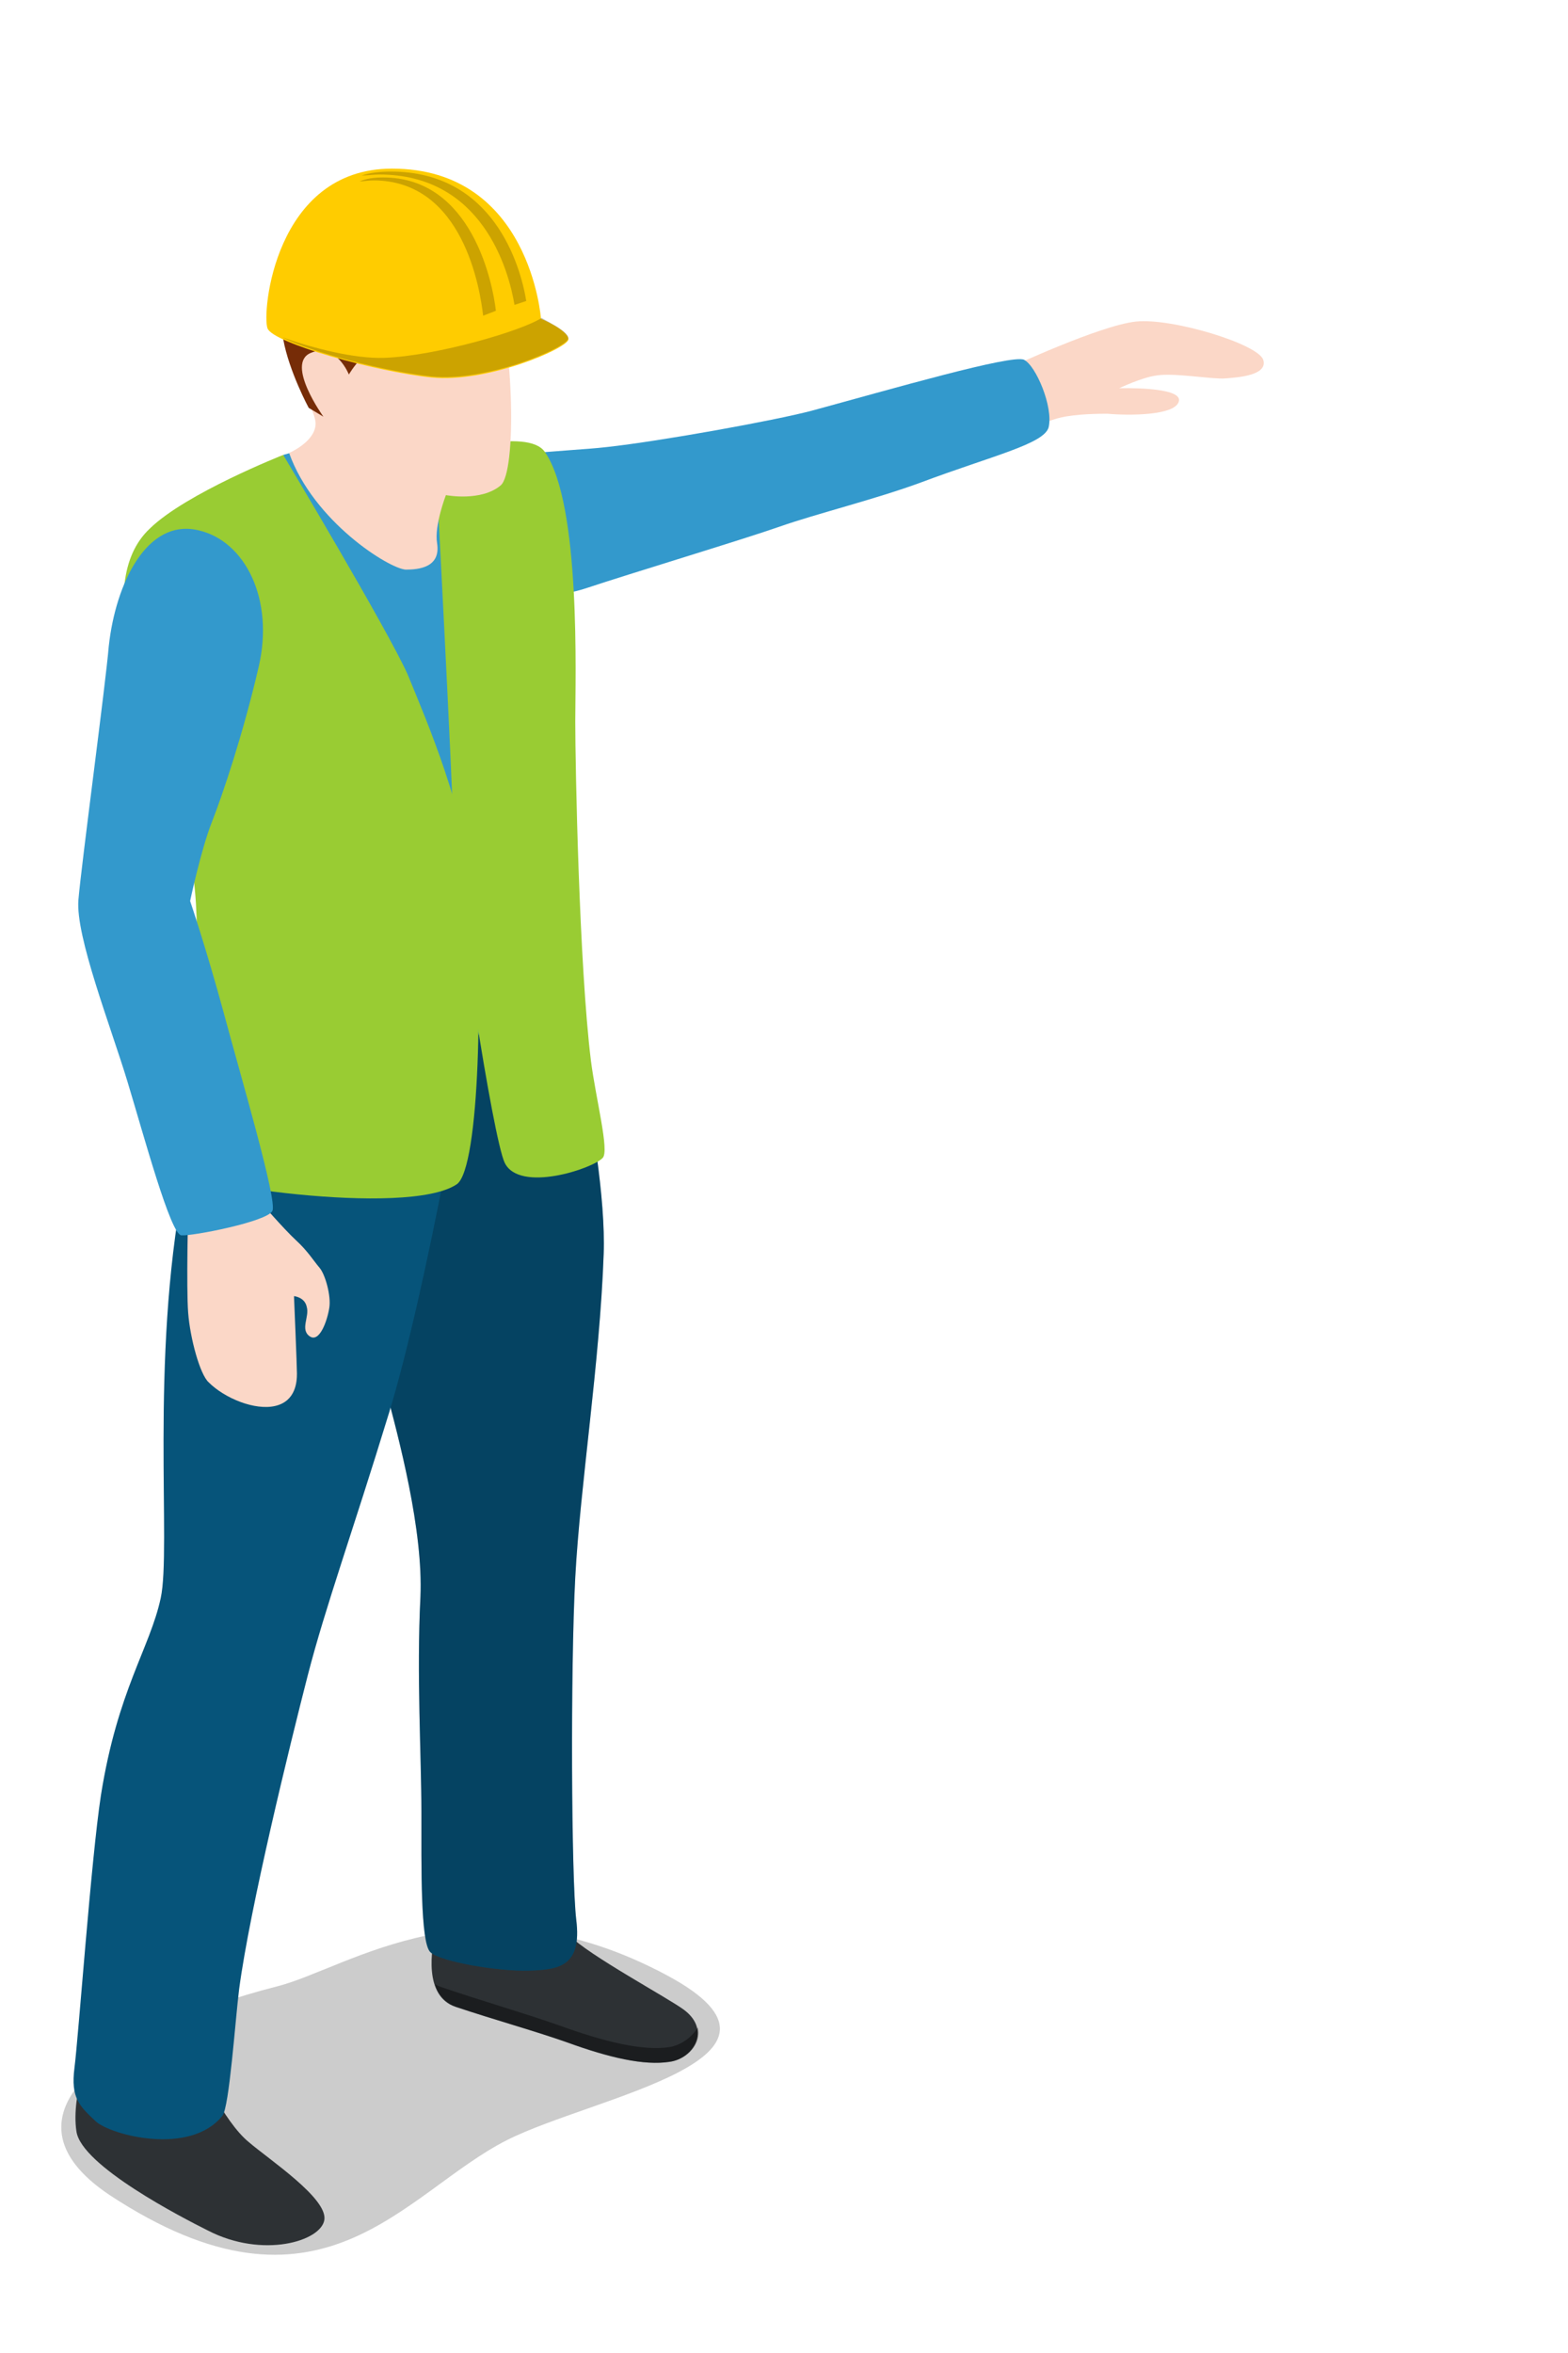<?xml version="1.0" encoding="utf-8"?>
<!-- Generator: Adobe Illustrator 18.1.0, SVG Export Plug-In . SVG Version: 6.00 Build 0)  -->
<svg version="1.0" id="Layer_1" xmlns="http://www.w3.org/2000/svg" xmlns:xlink="http://www.w3.org/1999/xlink" x="0px" y="0px"
	 viewBox="0 0 160 240" enable-background="new 0 0 160 240" xml:space="preserve">
<g>
	<path fill="#FBD7C7" d="M103,37.5c0,0,9.2-4.3,12.9-4.7c3.7-0.4,12.5,2.3,13,3.9c0.5,1.6-2.6,1.8-3.9,1.9c-1.3,0.1-5.2-0.6-7-0.3
		c-1.5,0.2-3.8,1.3-3.8,1.3s6.4-0.2,6.1,1.3s-5.1,1.5-7.3,1.3c-0.6,0-3.2,0-4.8,0.4c-0.6,0.1-3.3,1.1-3.3,1.1L103,37.5z"/>
	<path fill="#3399CC" d="M46.7,48.3c2.5-2.2,10.9-2.2,15.2-2.7c5.5-0.6,17.1-2.7,20.9-3.7c8.1-2.2,20.5-5.8,21.7-5.2
		c1.2,0.6,3,4.8,2.5,6.9c-0.5,1.7-5.8,2.9-13,5.6c-4.6,1.7-10.7,3.2-14.4,4.5c-3.7,1.3-15.3,4.8-19.8,6.3
		C49.9,63.3,41.9,52.7,46.7,48.3z"/>
	<path opacity="0.2" d="M11.2,223.9c-12.3-8.2,0.2-17,17.1-21.3c7.4-1.9,20.2-11.6,39.8-1.1c15.8,8.5-7.5,12.3-16.4,16.8
		C41.1,223.7,32.8,238.1,11.2,223.9z"/>
	<path fill="#2D3134" d="M45.6,192.4l10.4,1.2c0,0,0.2,1.8,2.1,3.8c1.9,2,10.1,6.4,11.7,7.6c2.8,2.1,0.9,5-1.5,5.3
		c-2.6,0.4-6.1-0.4-10.5-2c-3.4-1.2-7.4-2.3-11.3-3.6c-3.3-1.1-2.5-5.9-2-8C45.1,194.7,45.6,192.4,45.6,192.4z"/>
	<path opacity="0.4" d="M68.3,208.8c-2.7,0.4-6.5-0.5-11.2-2.2c-3.7-1.3-7.9-2.5-12-3.9c-0.3-0.1-0.5-0.2-0.7-0.3
		c0.3,1,1,1.9,2.2,2.3c3.8,1.3,7.8,2.4,11.3,3.6c4.4,1.6,7.9,2.4,10.5,2c1.8-0.3,3.2-1.9,2.8-3.5C70.6,207.8,69.5,208.6,68.3,208.8z
		"/>
	<path fill="#06547A" d="M55.9,93.5c0,0,6.1,23.2,5.7,34.4c-0.4,11.2-2.4,23.6-2.9,33c-0.5,9.4-0.4,30.7,0.1,34.9
		c0.6,4.8-1.8,5.1-4.8,5.2c-3.1,0.1-9.1-0.9-10.1-1.9s-0.9-8.7-0.9-14.3s-0.5-14-0.1-21.9c0.3-6.8-2.2-16.2-3.6-21.4
		s-7.4-22.6-7.8-27.4c-0.4-4.8-0.1-15.2-0.1-15.2L55.9,93.5z"/>
	<path opacity="0.2" d="M55.9,93.5c0,0,6.1,23.2,5.7,34.4c-0.4,11.2-2.4,23.6-2.9,33c-0.5,9.4-0.4,30.7,0.1,34.9
		c0.6,4.8-1.8,5.1-4.8,5.2c-3.1,0.1-9.1-0.9-10.1-1.9s-0.9-8.7-0.9-14.3s-0.5-14-0.1-21.9c0.3-6.8-2.2-16.2-3.6-21.4
		s-7.4-22.6-7.8-27.4c-0.4-4.8-0.1-15.2-0.1-15.2L55.9,93.5z"/>
	<path fill="#2D3134" d="M9.5,208.2c0.2,0.1,10.6,2.2,10.6,2.2s2.7,6,5.3,8.1c2.1,1.8,8,5.7,7.7,7.9c-0.3,2.2-6.3,4-11.9,1.1
		c-2.6-1.3-12.9-6.6-13.4-10.1C7.2,213.5,9.5,208.2,9.5,208.2z"/>
	<path fill="#06547A" d="M48.6,98.8c-0.3,6.5-5.2,33.2-8.9,45.3c-3.7,12.1-6.5,19.8-8.3,26.8c-1.8,7-5.9,23.7-7,32
		c-0.4,3.2-1,12-1.7,12.9c-3.3,4.1-11.3,2-12.9,0.6c-1.7-1.6-2.6-2.4-2.2-5.5c0.4-3.1,1.7-21.3,2.7-27.8c1.7-10.7,5-15,6.1-20.1
		s-1.1-24.1,2.3-42s7.5-21.7,7.5-21.7L48.6,98.8z"/>
	<polygon fill="#3399CC" points="28.9,46.4 39.2,43.5 46.3,45.2 49.4,107.1 	"/>
	<path fill="#99CC33" d="M28.9,46.4c0,0-9.9,3.9-13.6,7.5c-6.1,5.7-0.5,19.4,3.4,30.9s-1.7,33.4-1.3,34.3c0.8,1.6,24.1,5.1,29.2,1.7
		c2.4-1.6,2.7-21.1,1.7-29.8s-4.6-17.1-6.7-22.2C39.6,64.3,28.9,46.4,28.9,46.4z"/>
	<path fill="#99CC33" d="M44.4,46c0.6,0.4,9.4-2.5,11.2,0.1c3.7,5.3,3.1,23.1,3.1,27.5c0,4.5,0.4,24.9,1.6,34.6
		c0.5,3.9,1.9,9.2,1.2,9.9c-1,1.1-8.5,3.6-10,0.5c-1.2-2.5-5-27.2-5.2-33C46.2,80,44.4,46,44.4,46z"/>
	<path fill="#FBD7C7" d="M29.5,46.2c0,0,2.6-1.1,2.7-2.9c0.2-1.9-5.6-9.2-0.8-16s16.9-5.5,19,1.2c2.1,6.8,2.3,19.6,0.7,21
		c-2,1.7-5.6,1-5.6,1s-1.2,3.1-0.9,4.9c0.4,2.5-1.9,2.7-3.2,2.7C39.7,58,32,53.2,29.5,46.2z"/>
	<path fill="#762C07" d="M31.5,41.6l1.5,0.9c0,0-3.9-5.4-1.3-6.5s3.9,2.2,3.9,2.2s1.9-3.4,5-3.7c3.1-0.3,11.4-2.2,11.1-4.8
		c-0.1-1-3.4-10-13.2-8.3s-10.2,9.9-9.6,13.2S31.5,41.6,31.5,41.6z"/>
	<g>
		<path fill="#FFCC00" d="M55.2,32.5c0,0,2.8,1.2,2.8,2.1c0,0.9-8.3,4.5-14,3.9s-16.1-3.5-16.7-5C26.7,32,28,17.2,40,17.2
			C54.1,17.2,55.2,32.5,55.2,32.5z"/>
		<path opacity="0.2" d="M58,34.5c0,0.9-8.3,4.5-14,3.9c-4.6-0.5-12.1-2.4-15.2-4c3.1,1.1,7.3,2.2,10.4,2.1
			c5.4-0.2,14.2-2.8,16.1-4.1C55.2,32.5,58,33.7,58,34.5z"/>
		<path opacity="0.2" d="M53.7,30.7l-1.2,0.4c-0.6-3.6-3.3-13.3-13.8-13.3c-0.6,0-1.2,0.1-1.8,0.1c0.9-0.3,1.9-0.4,3-0.4
			C50.3,17.5,53.1,27,53.7,30.7z"/>
		<path opacity="0.2" d="M49.3,32.2c-0.3-2.6-2-13.8-11.2-13.8c-0.5,0-1,0.1-1.4,0.1c0.7-0.3,1.5-0.4,2.4-0.4
			c9.1,0,11.2,10.9,11.5,13.6L49.3,32.2z"/>
	</g>
	<path fill="#FBD7C7" d="M19.2,123.4c0,0-0.2,7.9,0,10.5s1.2,6.3,2.1,7.1c1.6,1.6,4.7,2.9,6.8,2.4s2.2-2.5,2.2-3.3s-0.3-7.9-0.3-7.9
		s1.1,0.1,1.3,1.1c0.3,1-0.7,2.3,0.3,3c1,0.7,1.8-1.6,2-2.9c0.2-1.2-0.4-3.4-1-4.1s-1.2-1.7-2.4-2.8s-3.8-4.1-3.8-4.1L19.2,123.4z"
		/>
	<path fill="#3399CC" d="M20.3,54.1c4.7,1.1,7.7,7,6.1,13.9c-1.6,6.9-3.7,13.1-4.8,15.9c-1.1,2.8-2.2,8-2.2,8s1.6,4.7,3.4,11.3
		c1.8,6.7,5.5,19.2,5,20.3s-8.2,2.6-9.3,2.5c-1.1-0.1-3.8-10.1-5.5-15.7S7.7,95.5,8,91.8c0.3-3.6,2.8-22.2,3.1-25.9
		C11.8,59.5,15,52.8,20.3,54.1z"/>
</g>
</svg>
